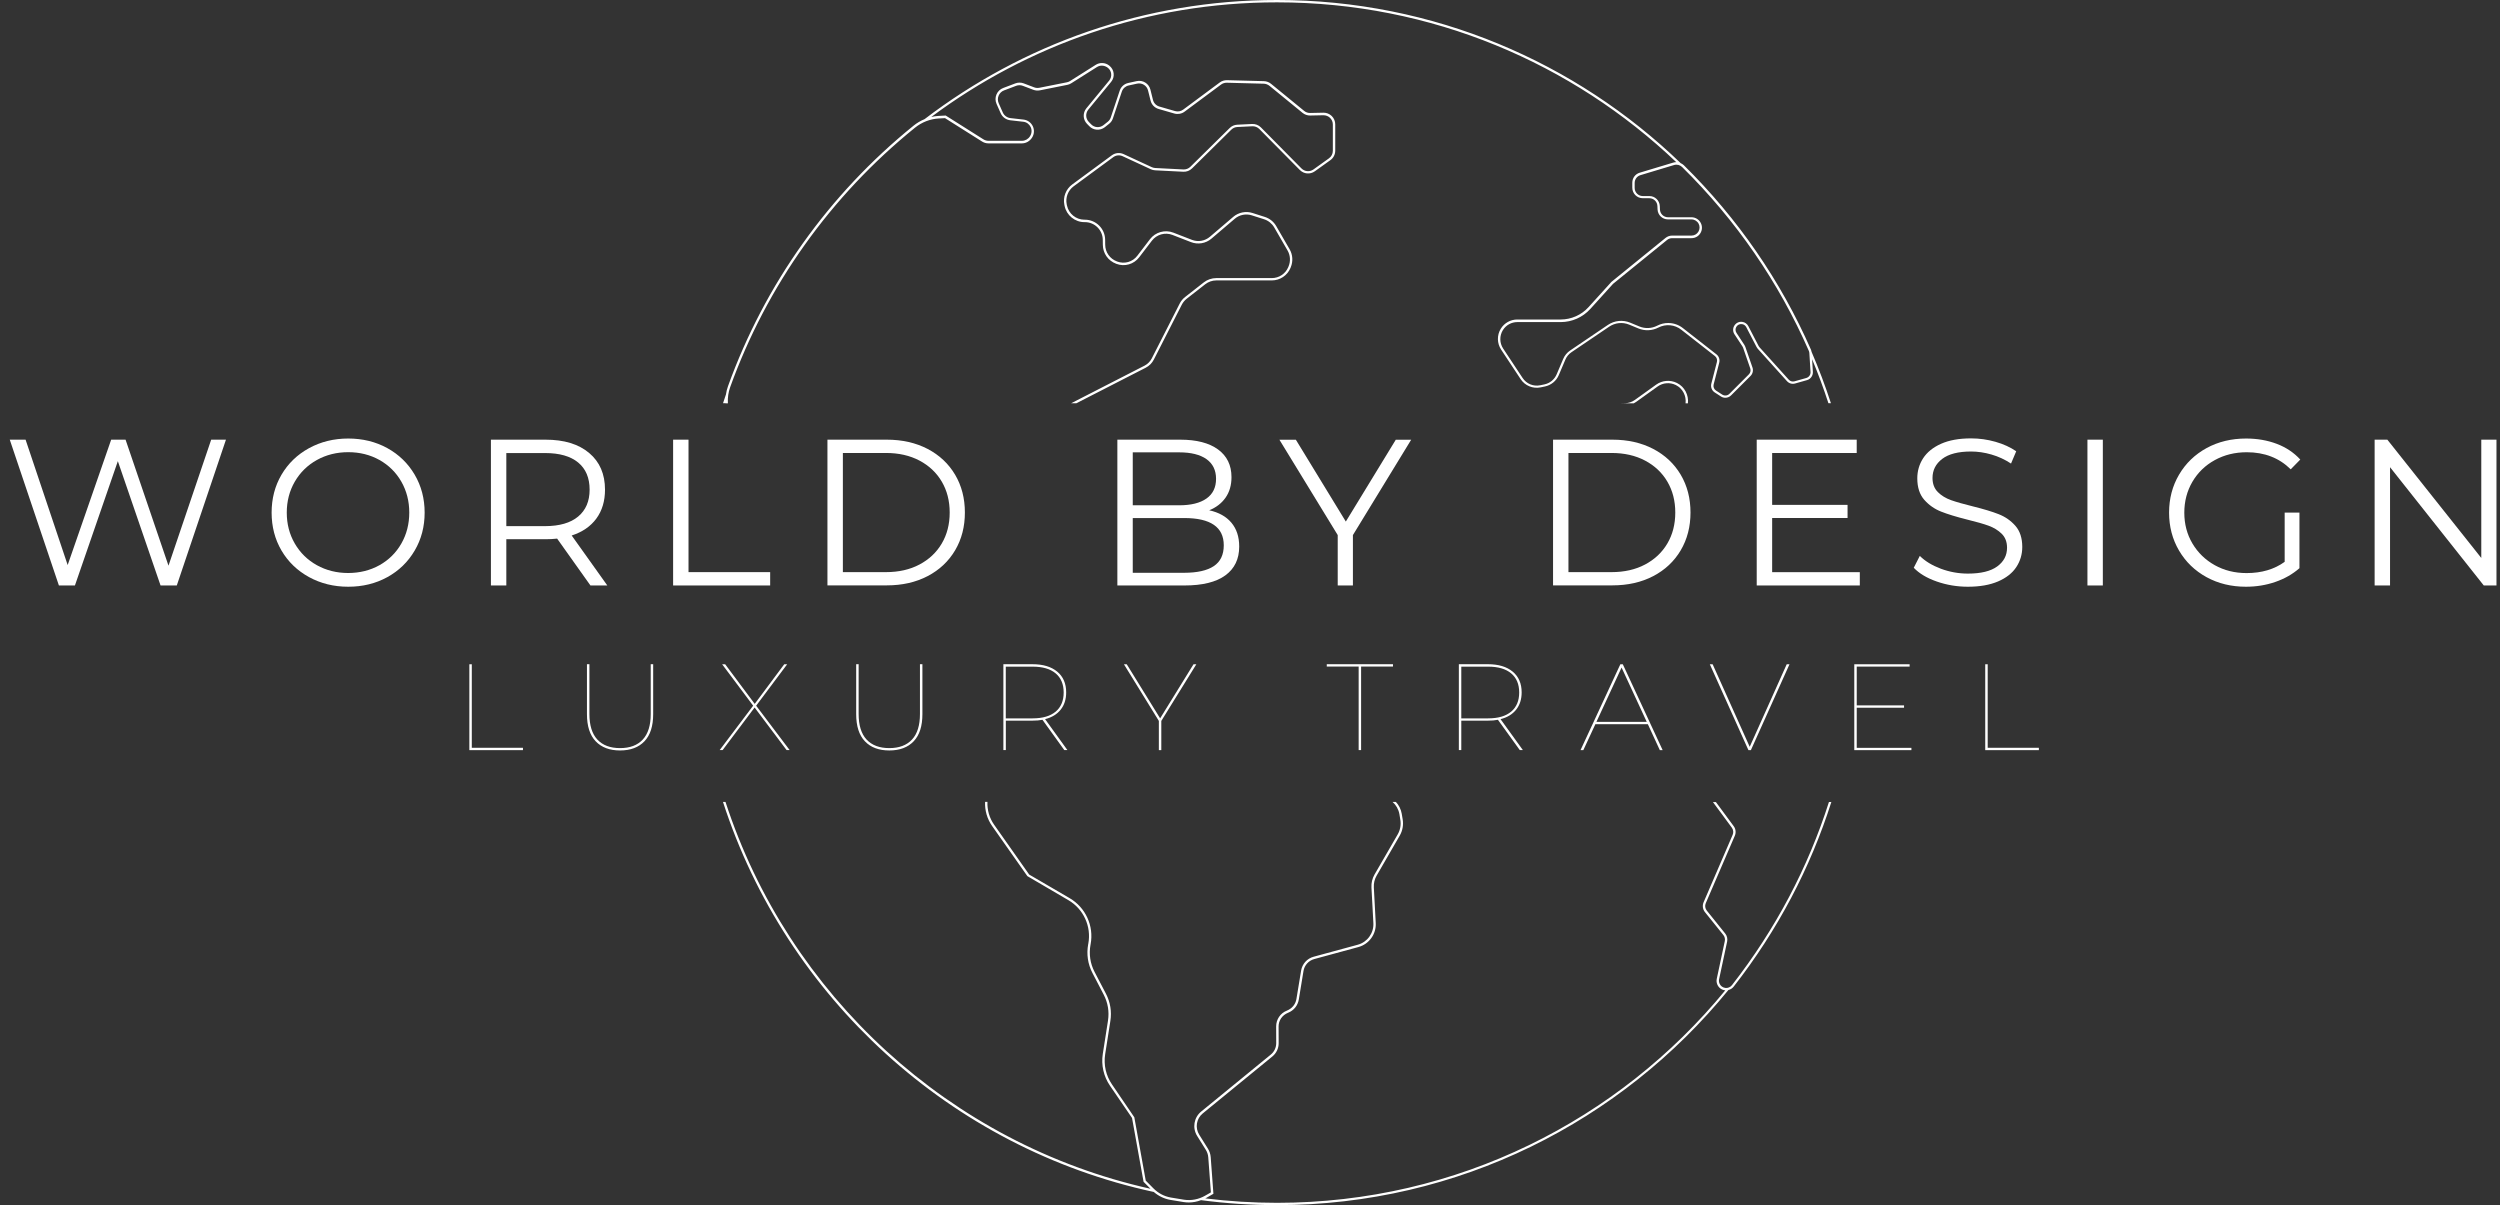 <svg width="195" height="94" viewBox="0 0 195 94" fill="none" xmlns="http://www.w3.org/2000/svg">
<rect x="0" y="0" width="195" height="94" fill="#333333" stroke="none"/>
<path d="M56.591 31.462H56.777L56.774 31.432C56.752 31.001 56.815 30.587 56.954 30.198C59.806 22.282 64.788 15.287 71.361 9.967C71.9 9.531 72.543 9.28 73.221 9.242L73.711 9.215L76.602 11.04C76.751 11.133 76.923 11.184 77.097 11.184C77.645 11.184 78.99 11.184 79.704 11.184C80.023 11.184 80.317 11.021 80.502 10.732C80.674 10.463 80.693 10.13 80.557 9.842C80.42 9.556 80.148 9.362 79.832 9.327L78.816 9.212C78.555 9.182 78.326 9.016 78.219 8.777L77.898 8.049C77.814 7.861 77.814 7.652 77.893 7.461C77.972 7.27 78.121 7.126 78.315 7.052L79.257 6.695C79.426 6.63 79.614 6.63 79.783 6.695L80.595 7.003C80.758 7.066 80.935 7.08 81.107 7.047L83.251 6.619C83.36 6.597 83.463 6.557 83.556 6.497L85.561 5.23C85.817 5.067 86.154 5.086 86.41 5.287C86.56 5.404 86.653 5.573 86.672 5.764C86.691 5.955 86.636 6.137 86.517 6.284L84.735 8.45C84.444 8.804 84.463 9.324 84.781 9.654L84.961 9.839C85.285 10.177 85.808 10.212 86.179 9.921L86.511 9.656C86.65 9.547 86.754 9.4 86.808 9.231L87.503 7.145C87.582 6.905 87.786 6.723 88.031 6.668L88.69 6.524C89.074 6.439 89.45 6.674 89.546 7.052L89.745 7.85C89.823 8.164 90.063 8.412 90.374 8.501L91.602 8.856C91.872 8.932 92.169 8.88 92.395 8.711L95.244 6.595C95.372 6.499 95.53 6.45 95.694 6.453L98.578 6.529C98.736 6.535 98.891 6.592 99.017 6.693L101.602 8.806C101.768 8.943 101.989 9.016 102.196 9.011L103.223 8.989C103.419 8.989 103.604 9.057 103.743 9.193C103.882 9.329 103.961 9.512 103.961 9.708V11.765C103.961 11.996 103.849 12.217 103.658 12.35L102.449 13.217C102.16 13.424 101.768 13.391 101.515 13.138L98.355 9.94C98.175 9.757 97.922 9.659 97.666 9.67L96.503 9.727C96.279 9.738 96.07 9.831 95.912 9.989L92.85 13.009C92.705 13.151 92.507 13.227 92.305 13.217L90.109 13.105C90.017 13.099 89.927 13.078 89.843 13.04L87.642 12.021C87.342 11.882 86.991 11.917 86.724 12.113L83.632 14.388C83.136 14.753 82.897 15.379 83.022 15.981L83.041 16.071C83.193 16.799 83.842 17.327 84.585 17.327H84.626C85.383 17.327 86.007 17.943 86.015 18.7L86.021 19.103C86.029 19.762 86.435 20.34 87.056 20.571L87.081 20.582C87.726 20.822 88.44 20.615 88.856 20.07L89.848 18.773C90.221 18.286 90.878 18.101 91.45 18.324L92.896 18.885C93.438 19.095 94.051 18.991 94.492 18.615L96.312 17.063C96.674 16.752 97.184 16.651 97.638 16.796L98.603 17.104C98.932 17.21 99.21 17.433 99.385 17.733L100.431 19.542C100.646 19.915 100.676 20.375 100.51 20.773L100.485 20.835C100.267 21.356 99.763 21.691 99.199 21.691H94.868C94.517 21.691 94.171 21.811 93.896 22.026L92.444 23.162C92.261 23.303 92.114 23.48 92.011 23.687L89.837 27.956C89.712 28.201 89.518 28.394 89.276 28.52L83.553 31.453H83.959L89.36 28.686C89.638 28.544 89.862 28.321 90.003 28.04L92.177 23.772C92.27 23.589 92.398 23.434 92.558 23.306L94.01 22.17C94.255 21.98 94.558 21.873 94.868 21.873H99.199C99.837 21.873 100.409 21.492 100.657 20.904L100.681 20.841C100.869 20.389 100.836 19.868 100.591 19.444L99.545 17.635C99.349 17.294 99.033 17.041 98.66 16.921L97.696 16.613C97.181 16.447 96.603 16.564 96.192 16.916L94.373 18.468C93.983 18.801 93.441 18.893 92.964 18.705L91.518 18.144C90.87 17.894 90.123 18.103 89.701 18.654L88.709 19.95C88.342 20.432 87.712 20.612 87.146 20.402L87.121 20.391C86.571 20.187 86.212 19.678 86.206 19.095L86.201 18.692C86.19 17.834 85.484 17.136 84.626 17.136H84.585C83.929 17.136 83.357 16.671 83.223 16.028L83.204 15.938C83.093 15.407 83.305 14.854 83.744 14.532L86.835 12.258C87.048 12.102 87.328 12.075 87.565 12.184L89.766 13.203C89.873 13.252 89.984 13.279 90.101 13.285L92.297 13.396C92.55 13.41 92.798 13.315 92.981 13.135L96.042 10.114C96.168 9.989 96.336 9.915 96.513 9.907L97.677 9.85C97.884 9.839 98.082 9.918 98.227 10.062L101.387 13.26C101.703 13.579 102.196 13.622 102.561 13.358L103.77 12.492C104.007 12.323 104.149 12.048 104.149 11.754V9.697C104.149 9.452 104.051 9.221 103.876 9.049C103.699 8.877 103.465 8.785 103.223 8.79L102.196 8.812C102.021 8.817 101.855 8.757 101.724 8.649L99.139 6.535C98.984 6.409 98.788 6.336 98.589 6.33L95.704 6.254C95.506 6.249 95.301 6.311 95.138 6.434L92.289 8.55C92.109 8.684 91.875 8.727 91.659 8.665L90.431 8.311C90.186 8.24 89.992 8.041 89.932 7.793L89.734 6.995C89.614 6.516 89.142 6.221 88.66 6.328L88.001 6.472C87.691 6.54 87.435 6.769 87.337 7.071L86.642 9.158C86.598 9.291 86.517 9.408 86.405 9.496L86.073 9.76C85.778 9.991 85.364 9.964 85.106 9.694L84.926 9.509C84.672 9.245 84.656 8.834 84.888 8.55L86.669 6.385C86.822 6.2 86.892 5.965 86.865 5.726C86.841 5.486 86.721 5.274 86.519 5.113C86.214 4.873 85.795 4.849 85.468 5.056L83.463 6.322C83.389 6.369 83.308 6.401 83.221 6.418L81.077 6.845C80.938 6.872 80.796 6.862 80.666 6.813L79.854 6.505C79.641 6.423 79.407 6.423 79.195 6.505L78.252 6.862C78.01 6.952 77.822 7.134 77.724 7.371C77.623 7.608 77.626 7.869 77.732 8.106L78.053 8.834C78.187 9.133 78.47 9.343 78.797 9.381L79.813 9.496C80.066 9.523 80.281 9.678 80.391 9.907C80.499 10.136 80.486 10.403 80.336 10.634C80.197 10.852 79.963 10.983 79.707 10.983C78.993 10.983 77.65 10.983 77.1 10.983C76.961 10.983 76.822 10.942 76.705 10.868L73.788 9.027L73.763 9.011L73.213 9.041C73.019 9.052 72.829 9.079 72.641 9.122C80.175 3.508 89.507 0.183 99.602 0.183C111.661 0.183 122.631 4.928 130.748 12.647C130.672 12.647 130.595 12.658 130.522 12.68L127.899 13.47C127.55 13.573 127.319 13.889 127.319 14.252V14.644C127.319 15.093 127.684 15.461 128.136 15.461H128.648C128.986 15.461 129.263 15.728 129.277 16.066L129.288 16.333C129.307 16.771 129.664 17.114 130.105 17.114H131.936C132.17 17.114 132.385 17.245 132.494 17.452C132.598 17.648 132.589 17.88 132.475 18.071C132.361 18.261 132.159 18.376 131.936 18.376H130.427C130.239 18.376 130.056 18.441 129.912 18.558L125.69 21.988L123.903 23.96C123.35 24.57 122.557 24.921 121.732 24.921H118.351C117.823 24.921 117.341 25.188 117.063 25.638C116.752 26.139 116.763 26.779 117.087 27.269L118.605 29.566C118.948 30.086 119.563 30.339 120.176 30.214L120.501 30.146C120.988 30.045 121.394 29.713 121.587 29.255L122.097 28.054C122.198 27.817 122.361 27.615 122.573 27.474L125.513 25.483C125.976 25.169 126.559 25.109 127.076 25.322L127.795 25.619C128.299 25.826 128.866 25.801 129.351 25.551C129.925 25.251 130.628 25.316 131.138 25.717L133.763 27.771C133.902 27.88 133.962 28.059 133.919 28.231L133.483 29.928C133.415 30.189 133.524 30.465 133.75 30.612L134.235 30.925C134.338 30.993 134.458 31.026 134.575 31.026C134.739 31.026 134.899 30.963 135.022 30.843L136.545 29.32C136.713 29.152 136.773 28.896 136.694 28.669L136.136 27.052C136.12 27.002 136.095 26.956 136.068 26.913L135.444 25.962C135.349 25.815 135.346 25.63 135.441 25.483C135.537 25.333 135.703 25.256 135.877 25.281C136.019 25.3 136.141 25.39 136.207 25.515L137.013 27.07C137.038 27.117 137.068 27.163 137.103 27.201L139.383 29.729C139.544 29.909 139.789 29.98 140.02 29.912L140.946 29.65C141.23 29.571 141.42 29.299 141.404 29.007L141.344 28.018C141.813 29.141 142.238 30.285 142.616 31.451H142.714H142.812C142.371 30.089 141.867 28.754 141.306 27.452C141.298 27.397 141.284 27.343 141.262 27.291C138.893 21.89 135.553 17.044 131.334 12.884C131.266 12.816 131.181 12.767 131.097 12.729C122.928 4.854 111.822 0 99.605 0C89.281 0 79.75 3.468 72.115 9.294C71.807 9.422 71.516 9.591 71.249 9.809C64.649 15.151 59.648 22.176 56.785 30.121C56.709 30.328 56.657 30.546 56.624 30.764C56.548 30.99 56.472 31.219 56.398 31.448H56.496H56.591V31.462ZM140.897 29.481L139.971 29.743C139.808 29.789 139.636 29.74 139.522 29.612L137.242 27.087C137.217 27.06 137.196 27.027 137.176 26.994L136.37 25.439C136.278 25.259 136.101 25.134 135.902 25.107C135.654 25.071 135.417 25.18 135.283 25.393C135.15 25.602 135.15 25.864 135.289 26.074L135.913 27.024C135.932 27.054 135.948 27.087 135.962 27.122L136.52 28.74C136.574 28.898 136.534 29.078 136.414 29.198L134.891 30.721C134.744 30.868 134.512 30.892 134.338 30.78L133.853 30.467C133.693 30.364 133.616 30.17 133.665 29.985L134.101 28.288C134.164 28.046 134.077 27.79 133.88 27.637L131.255 25.583C130.925 25.325 130.522 25.194 130.116 25.194C129.825 25.194 129.533 25.262 129.266 25.401C128.83 25.627 128.321 25.649 127.869 25.463L127.15 25.166C126.575 24.93 125.927 24.998 125.412 25.346L122.473 27.337C122.23 27.501 122.042 27.73 121.928 27.999L121.418 29.201C121.247 29.601 120.89 29.895 120.465 29.982L120.141 30.05C119.607 30.162 119.065 29.939 118.763 29.481L117.245 27.185C116.962 26.755 116.951 26.191 117.224 25.752C117.469 25.357 117.891 25.123 118.354 25.123H121.734C122.612 25.123 123.453 24.75 124.042 24.101L125.818 22.14L130.029 18.719C130.141 18.629 130.282 18.577 130.427 18.577H131.936C132.224 18.577 132.486 18.43 132.633 18.185C132.783 17.937 132.791 17.637 132.657 17.384C132.516 17.114 132.238 16.946 131.936 16.946H130.105C129.765 16.946 129.49 16.679 129.476 16.341L129.465 16.074C129.446 15.635 129.089 15.292 128.648 15.292H128.136C127.787 15.292 127.504 15.009 127.504 14.66V14.268C127.504 13.987 127.684 13.745 127.953 13.663L130.576 12.873C130.797 12.805 131.039 12.865 131.203 13.026C135.406 17.166 138.732 21.993 141.091 27.373C141.113 27.422 141.123 27.474 141.129 27.528L141.222 29.024C141.232 29.233 141.096 29.424 140.897 29.481Z" fill="white"/>
<path d="M131.658 31.461C131.729 30.821 131.404 30.173 130.805 29.873C130.279 29.612 129.658 29.661 129.182 30.001L127.523 31.192C127.297 31.355 127.03 31.445 126.749 31.45L126.327 31.461H127.433C127.501 31.426 127.566 31.388 127.629 31.341L129.288 30.151C129.707 29.849 130.258 29.805 130.721 30.037C131.255 30.303 131.543 30.887 131.473 31.459H131.658V31.461Z" fill="white"/>
<path d="M142.812 62.557H142.739H142.657C141.025 67.676 138.484 72.492 135.093 76.842C134.967 77.003 134.771 77.084 134.57 77.057C134.368 77.03 134.202 76.904 134.123 76.717C134.077 76.608 134.066 76.49 134.09 76.379L134.717 73.442C134.763 73.222 134.709 72.993 134.567 72.816L133.129 71.026C132.998 70.863 132.968 70.642 133.05 70.449L135.316 65.189C135.422 64.944 135.39 64.66 135.232 64.445L133.84 62.56H133.608L135.082 64.557C135.202 64.718 135.226 64.933 135.147 65.115L132.881 70.375C132.772 70.631 132.81 70.925 132.984 71.143L134.423 72.933C134.529 73.067 134.57 73.238 134.534 73.407L133.908 76.343C133.875 76.496 133.891 76.651 133.951 76.793C134.055 77.041 134.278 77.21 134.545 77.245C134.553 77.245 134.561 77.245 134.57 77.248C126.27 87.359 113.68 93.82 99.605 93.82C97.712 93.82 95.843 93.7 94.01 93.474C94.04 93.458 94.07 93.447 94.1 93.431L94.647 93.115L94.435 90.257C94.419 90.023 94.343 89.794 94.217 89.593L93.539 88.506C93.201 87.966 93.318 87.253 93.811 86.85L99.246 82.404C99.559 82.148 99.739 81.767 99.736 81.364L99.73 80.07C99.728 79.599 100.011 79.179 100.469 78.996C100.918 78.82 101.231 78.43 101.308 77.956C101.411 77.324 101.564 76.392 101.673 75.733C101.746 75.289 102.076 74.924 102.512 74.807L105.957 73.87C106.785 73.644 107.355 72.859 107.308 71.999L107.159 69.215C107.142 68.893 107.216 68.577 107.377 68.3L109.18 65.178C109.4 64.797 109.482 64.347 109.409 63.911L109.335 63.47C109.275 63.116 109.112 62.803 108.88 62.552H108.621C108.894 62.794 109.087 63.124 109.153 63.503L109.226 63.944C109.291 64.336 109.218 64.742 109.019 65.085L107.216 68.207C107.036 68.515 106.954 68.869 106.973 69.223L107.123 72.007C107.164 72.778 106.655 73.486 105.908 73.688L102.463 74.625C101.956 74.761 101.575 75.183 101.487 75.701C101.378 76.36 101.223 77.291 101.12 77.923C101.054 78.332 100.782 78.667 100.376 78.828C99.864 79.029 99.537 79.517 99.54 80.067L99.545 81.361C99.545 81.71 99.393 82.036 99.123 82.257L93.689 86.703C93.122 87.166 92.989 87.98 93.376 88.601L94.054 89.688C94.163 89.862 94.228 90.061 94.244 90.266L94.449 93.006L94.002 93.262C93.501 93.55 92.915 93.662 92.362 93.578C92.013 93.523 91.665 93.466 91.319 93.406C90.807 93.316 90.338 93.068 89.962 92.687L89.368 92.088L88.478 87.149L86.734 84.583C86.263 83.894 86.075 83.061 86.203 82.235L86.609 79.631C86.724 78.901 86.604 78.166 86.263 77.509C85.991 76.986 85.656 76.343 85.378 75.812C85.035 75.153 84.926 74.418 85.062 73.679L85.07 73.638C85.334 72.222 84.675 70.781 83.433 70.056L80.276 68.215L77.536 64.32C77.171 63.802 76.994 63.173 77.021 62.547H76.836C76.808 63.211 76.996 63.876 77.383 64.426L80.134 68.338L83.338 70.215C84.514 70.901 85.138 72.263 84.888 73.603L84.879 73.644C84.735 74.423 84.85 75.202 85.212 75.897C85.487 76.428 85.825 77.071 86.094 77.594C86.416 78.215 86.53 78.909 86.424 79.601L86.018 82.205C85.882 83.077 86.081 83.957 86.579 84.687L88.298 87.201L89.192 92.15L89.197 92.178L89.739 92.725C74.098 89.233 61.489 77.613 56.589 62.549H56.491H56.392C61.331 77.801 74.131 89.544 89.995 92.973C90.368 93.294 90.809 93.507 91.286 93.591C91.635 93.651 91.984 93.711 92.335 93.763C92.466 93.782 92.596 93.793 92.727 93.793C93.051 93.793 93.373 93.73 93.68 93.613C95.617 93.867 97.595 94 99.6 94C113.791 94 126.482 87.452 134.815 77.221C134.978 77.182 135.128 77.087 135.234 76.948C138.653 72.565 141.208 67.711 142.848 62.549H142.812V62.557Z" fill="white"/>
<path d="M17.625 34.294L13.79 45.667H12.523L9.192 35.97L5.844 45.667H4.594L0.761 34.294H1.995L5.278 44.073L8.672 34.294H9.794L13.142 44.122L16.473 34.294H17.625Z" fill="white"/>
<path d="M24.1 45.011C23.185 44.507 22.471 43.818 21.956 42.941C21.442 42.063 21.186 41.077 21.186 39.985C21.186 38.89 21.442 37.907 21.956 37.03C22.471 36.153 23.185 35.461 24.1 34.959C25.015 34.458 26.037 34.205 27.162 34.205C28.287 34.205 29.303 34.455 30.207 34.951C31.112 35.45 31.823 36.139 32.343 37.021C32.863 37.904 33.122 38.893 33.122 39.985C33.122 41.08 32.863 42.066 32.343 42.949C31.823 43.831 31.112 44.523 30.207 45.019C29.303 45.517 28.287 45.765 27.162 45.765C26.034 45.765 25.015 45.512 24.1 45.011ZM29.6 44.085C30.324 43.679 30.894 43.115 31.305 42.396C31.716 41.677 31.923 40.87 31.923 39.982C31.923 39.094 31.716 38.291 31.305 37.569C30.894 36.85 30.324 36.286 29.6 35.88C28.875 35.474 28.061 35.27 27.162 35.27C26.263 35.27 25.448 35.474 24.716 35.88C23.986 36.286 23.411 36.85 22.994 37.569C22.578 38.288 22.368 39.094 22.368 39.982C22.368 40.87 22.575 41.674 22.994 42.396C23.411 43.115 23.986 43.679 24.716 44.085C25.446 44.49 26.26 44.695 27.162 44.695C28.061 44.692 28.872 44.49 29.6 44.085Z" fill="white"/>
<path d="M46.055 45.667L43.456 42.011C43.165 42.044 42.86 42.06 42.547 42.06H39.493V45.667H38.292V34.294H42.547C43.999 34.294 45.135 34.64 45.957 35.335C46.78 36.027 47.191 36.98 47.191 38.195C47.191 39.083 46.965 39.832 46.518 40.445C46.069 41.058 45.426 41.499 44.592 41.769L47.371 45.667H46.055ZM45.096 40.29C45.693 39.791 45.99 39.094 45.99 38.195C45.99 37.274 45.693 36.569 45.096 36.076C44.5 35.583 43.639 35.338 42.514 35.338H39.493V41.039H42.514C43.639 41.036 44.5 40.788 45.096 40.29Z" fill="white"/>
<path d="M52.503 34.294H53.704V44.626H60.073V45.667H52.503V34.294Z" fill="white"/>
<path d="M64.54 34.294H69.171C70.372 34.294 71.434 34.537 72.355 35.016C73.275 35.498 73.989 36.169 74.499 37.029C75.008 37.89 75.261 38.873 75.261 39.977C75.261 41.08 75.008 42.063 74.499 42.924C73.989 43.785 73.275 44.457 72.355 44.937C71.434 45.419 70.372 45.659 69.171 45.659H64.54V34.294ZM69.105 44.626C70.102 44.626 70.974 44.428 71.72 44.032C72.466 43.638 73.047 43.09 73.458 42.393C73.869 41.695 74.076 40.889 74.076 39.979C74.076 39.069 73.869 38.266 73.458 37.566C73.047 36.866 72.466 36.321 71.72 35.926C70.974 35.531 70.102 35.332 69.105 35.332H65.744V44.624H69.105V44.626Z" fill="white"/>
<path d="M96.048 40.769C96.454 41.251 96.658 41.872 96.658 42.63C96.658 43.605 96.298 44.354 95.576 44.88C94.857 45.405 93.792 45.667 92.384 45.667H87.154V34.294H92.06C93.326 34.294 94.31 34.548 95.007 35.057C95.704 35.566 96.056 36.286 96.056 37.217C96.056 37.846 95.901 38.378 95.593 38.819C95.285 39.257 94.86 39.584 94.318 39.802C95.064 39.966 95.642 40.287 96.048 40.769ZM88.355 35.286V39.413H91.978C92.899 39.413 93.607 39.236 94.106 38.884C94.604 38.533 94.852 38.021 94.852 37.348C94.852 36.678 94.601 36.166 94.106 35.812C93.607 35.46 92.899 35.283 91.978 35.283H88.355V35.286ZM94.675 44.158C95.195 43.812 95.454 43.27 95.454 42.534C95.454 41.115 94.424 40.407 92.368 40.407H88.355V44.678H92.368C93.386 44.675 94.154 44.504 94.675 44.158Z" fill="white"/>
<path d="M105.527 41.736V45.667H104.342V41.736L99.793 34.297H101.076L104.974 40.682L108.872 34.297H110.073L105.527 41.736Z" fill="white"/>
<path d="M121.138 34.294H125.769C126.97 34.294 128.032 34.537 128.953 35.016C129.873 35.498 130.587 36.169 131.097 37.029C131.606 37.89 131.859 38.873 131.859 39.977C131.859 41.08 131.606 42.063 131.097 42.924C130.587 43.785 129.873 44.457 128.953 44.937C128.032 45.419 126.97 45.659 125.769 45.659H121.138V34.294ZM125.7 44.626C126.697 44.626 127.569 44.428 128.315 44.032C129.062 43.638 129.642 43.09 130.053 42.393C130.465 41.695 130.672 40.889 130.672 39.979C130.672 39.069 130.465 38.266 130.053 37.566C129.642 36.866 129.062 36.321 128.315 35.926C127.569 35.531 126.697 35.332 125.7 35.332H122.339V44.624H125.7V44.626Z" fill="white"/>
<path d="M145.065 44.626V45.667H137.024V34.294H144.823V35.335H138.228V39.38H144.109V40.404H138.228V44.629H145.065V44.626Z" fill="white"/>
<path d="M151.069 45.359C150.295 45.089 149.696 44.73 149.273 44.286L149.745 43.36C150.156 43.771 150.704 44.103 151.384 44.359C152.065 44.613 152.771 44.741 153.496 44.741C154.514 44.741 155.277 44.553 155.786 44.18C156.296 43.806 156.549 43.322 156.549 42.725C156.549 42.27 156.41 41.908 156.135 41.635C155.86 41.366 155.519 41.156 155.119 41.009C154.719 40.862 154.16 40.704 153.447 40.529C152.591 40.314 151.907 40.105 151.401 39.903C150.891 39.701 150.456 39.396 150.093 38.985C149.731 38.574 149.549 38.015 149.549 37.312C149.549 36.738 149.701 36.215 150.003 35.746C150.306 35.278 150.772 34.899 151.401 34.616C152.03 34.335 152.809 34.194 153.741 34.194C154.392 34.194 155.026 34.283 155.65 34.461C156.274 34.64 156.811 34.886 157.265 35.199L156.86 36.158C156.383 35.844 155.874 35.607 155.331 35.452C154.789 35.294 154.258 35.218 153.741 35.218C152.744 35.218 151.995 35.411 151.491 35.795C150.987 36.179 150.736 36.675 150.736 37.283C150.736 37.737 150.875 38.102 151.15 38.38C151.425 38.655 151.774 38.868 152.191 39.015C152.608 39.162 153.169 39.32 153.871 39.494C154.705 39.701 155.381 39.903 155.893 40.105C156.407 40.306 156.843 40.608 157.2 41.014C157.557 41.42 157.737 41.971 157.737 42.662C157.737 43.237 157.581 43.76 157.274 44.229C156.966 44.7 156.492 45.073 155.852 45.351C155.212 45.626 154.427 45.765 153.496 45.765C152.651 45.765 151.842 45.629 151.069 45.359Z" fill="white"/>
<path d="M162.82 34.294H164.021V45.667H162.82V34.294Z" fill="white"/>
<path d="M178.204 39.982H179.357V44.319C178.825 44.785 178.199 45.142 177.472 45.392C176.747 45.643 175.982 45.765 175.181 45.765C174.045 45.765 173.021 45.517 172.111 45.019C171.201 44.52 170.487 43.831 169.967 42.949C169.447 42.066 169.188 41.077 169.188 39.985C169.188 38.89 169.447 37.904 169.967 37.021C170.487 36.139 171.201 35.45 172.111 34.951C173.021 34.453 174.05 34.205 175.197 34.205C176.063 34.205 176.859 34.344 177.586 34.619C178.311 34.894 178.924 35.303 179.422 35.845L178.676 36.607C177.777 35.719 176.633 35.275 175.249 35.275C174.328 35.275 173.497 35.48 172.757 35.886C172.016 36.291 171.433 36.855 171.01 37.574C170.588 38.294 170.376 39.1 170.376 39.988C170.376 40.876 170.586 41.677 171.01 42.393C171.435 43.109 172.013 43.67 172.748 44.082C173.484 44.493 174.312 44.7 175.233 44.7C176.401 44.7 177.393 44.409 178.204 43.823V39.982Z" fill="white"/>
<path d="M194.725 34.294V45.667H193.734L186.423 36.441V45.667H185.221V34.294H186.213L193.54 43.52V34.294H194.725Z" fill="white"/>
<path d="M36.609 51.812H36.8V58.327H40.791V58.511H36.609V51.812Z" fill="white"/>
<path d="M46.461 57.819C46.007 57.34 45.782 56.636 45.782 55.703V51.808H45.974V55.69C45.974 56.569 46.178 57.236 46.59 57.682C47.003 58.127 47.594 58.352 48.365 58.352C49.136 58.352 49.727 58.127 50.139 57.682C50.552 57.236 50.756 56.574 50.756 55.69V51.808H50.948V55.703C50.948 56.636 50.723 57.34 50.269 57.819C49.815 58.298 49.181 58.536 48.365 58.536C47.548 58.536 46.915 58.298 46.461 57.819Z" fill="white"/>
<path d="M61.354 58.507L58.859 55.186L56.363 58.507H56.134L58.746 55.045L56.326 51.812H56.563L58.867 54.903L61.171 51.812H61.4L58.98 55.045L61.592 58.507H61.354Z" fill="white"/>
<path d="M67.461 57.819C67.007 57.34 66.782 56.636 66.782 55.703V51.808H66.974V55.69C66.974 56.569 67.178 57.236 67.59 57.682C68.003 58.127 68.594 58.352 69.365 58.352C70.136 58.352 70.727 58.127 71.14 57.682C71.552 57.236 71.756 56.574 71.756 55.69V51.808H71.948V55.703C71.948 56.636 71.723 57.34 71.269 57.819C70.815 58.298 70.181 58.536 69.365 58.536C68.549 58.536 67.911 58.298 67.461 57.819Z" fill="white"/>
<path d="M83.016 58.507L81.313 56.145C81.088 56.19 80.829 56.211 80.529 56.211H78.455V58.507H78.263V51.808H80.529C81.35 51.808 81.996 51.999 82.463 52.387C82.929 52.774 83.162 53.312 83.162 54.007C83.162 54.545 83.021 54.991 82.733 55.353C82.446 55.715 82.042 55.961 81.517 56.094L83.258 58.507H83.016ZM80.546 56.032C81.325 56.032 81.921 55.857 82.342 55.507C82.758 55.157 82.966 54.657 82.966 54.016C82.966 53.37 82.758 52.874 82.342 52.524C81.925 52.175 81.325 51.999 80.546 51.999H78.451V56.036H80.546V56.032Z" fill="white"/>
<path d="M90.582 56.232V58.511H90.39V56.232L87.666 51.812H87.886L90.49 56.032L93.094 51.812H93.315L90.582 56.232Z" fill="white"/>
<path d="M105.975 51.991H103.488V51.808H108.653V51.991H106.166V58.507H105.975V51.991Z" fill="white"/>
<path d="M118.543 58.507L116.839 56.145C116.614 56.19 116.356 56.211 116.056 56.211H113.981V58.507H113.79V51.808H116.056C116.877 51.808 117.522 51.999 117.989 52.387C118.455 52.774 118.689 53.312 118.689 54.007C118.689 54.545 118.547 54.991 118.26 55.353C117.972 55.715 117.568 55.961 117.043 56.094L118.785 58.507H118.543ZM116.077 56.032C116.856 56.032 117.452 55.857 117.872 55.507C118.289 55.157 118.497 54.657 118.497 54.016C118.497 53.37 118.289 52.874 117.872 52.524C117.456 52.175 116.856 51.999 116.077 51.999H113.981V56.036H116.077V56.032Z" fill="white"/>
<path d="M128.533 56.49H124.438L123.5 58.511H123.28L126.387 51.812H126.579L129.687 58.511H129.466L128.533 56.49ZM128.445 56.307L126.483 52.07L124.521 56.307H128.445Z" fill="white"/>
<path d="M139.581 51.812L136.569 58.511H136.377L133.365 51.812H133.586L136.477 58.252L139.364 51.812H139.581Z" fill="white"/>
<path d="M149.091 58.327V58.511H144.634V51.812H148.95V51.995H144.825V55.02H148.516V55.203H144.825V58.332H149.091V58.327Z" fill="white"/>
<path d="M154.848 51.812H155.04V58.327H159.031V58.511H154.848V51.812Z" fill="white"/>
</svg>

